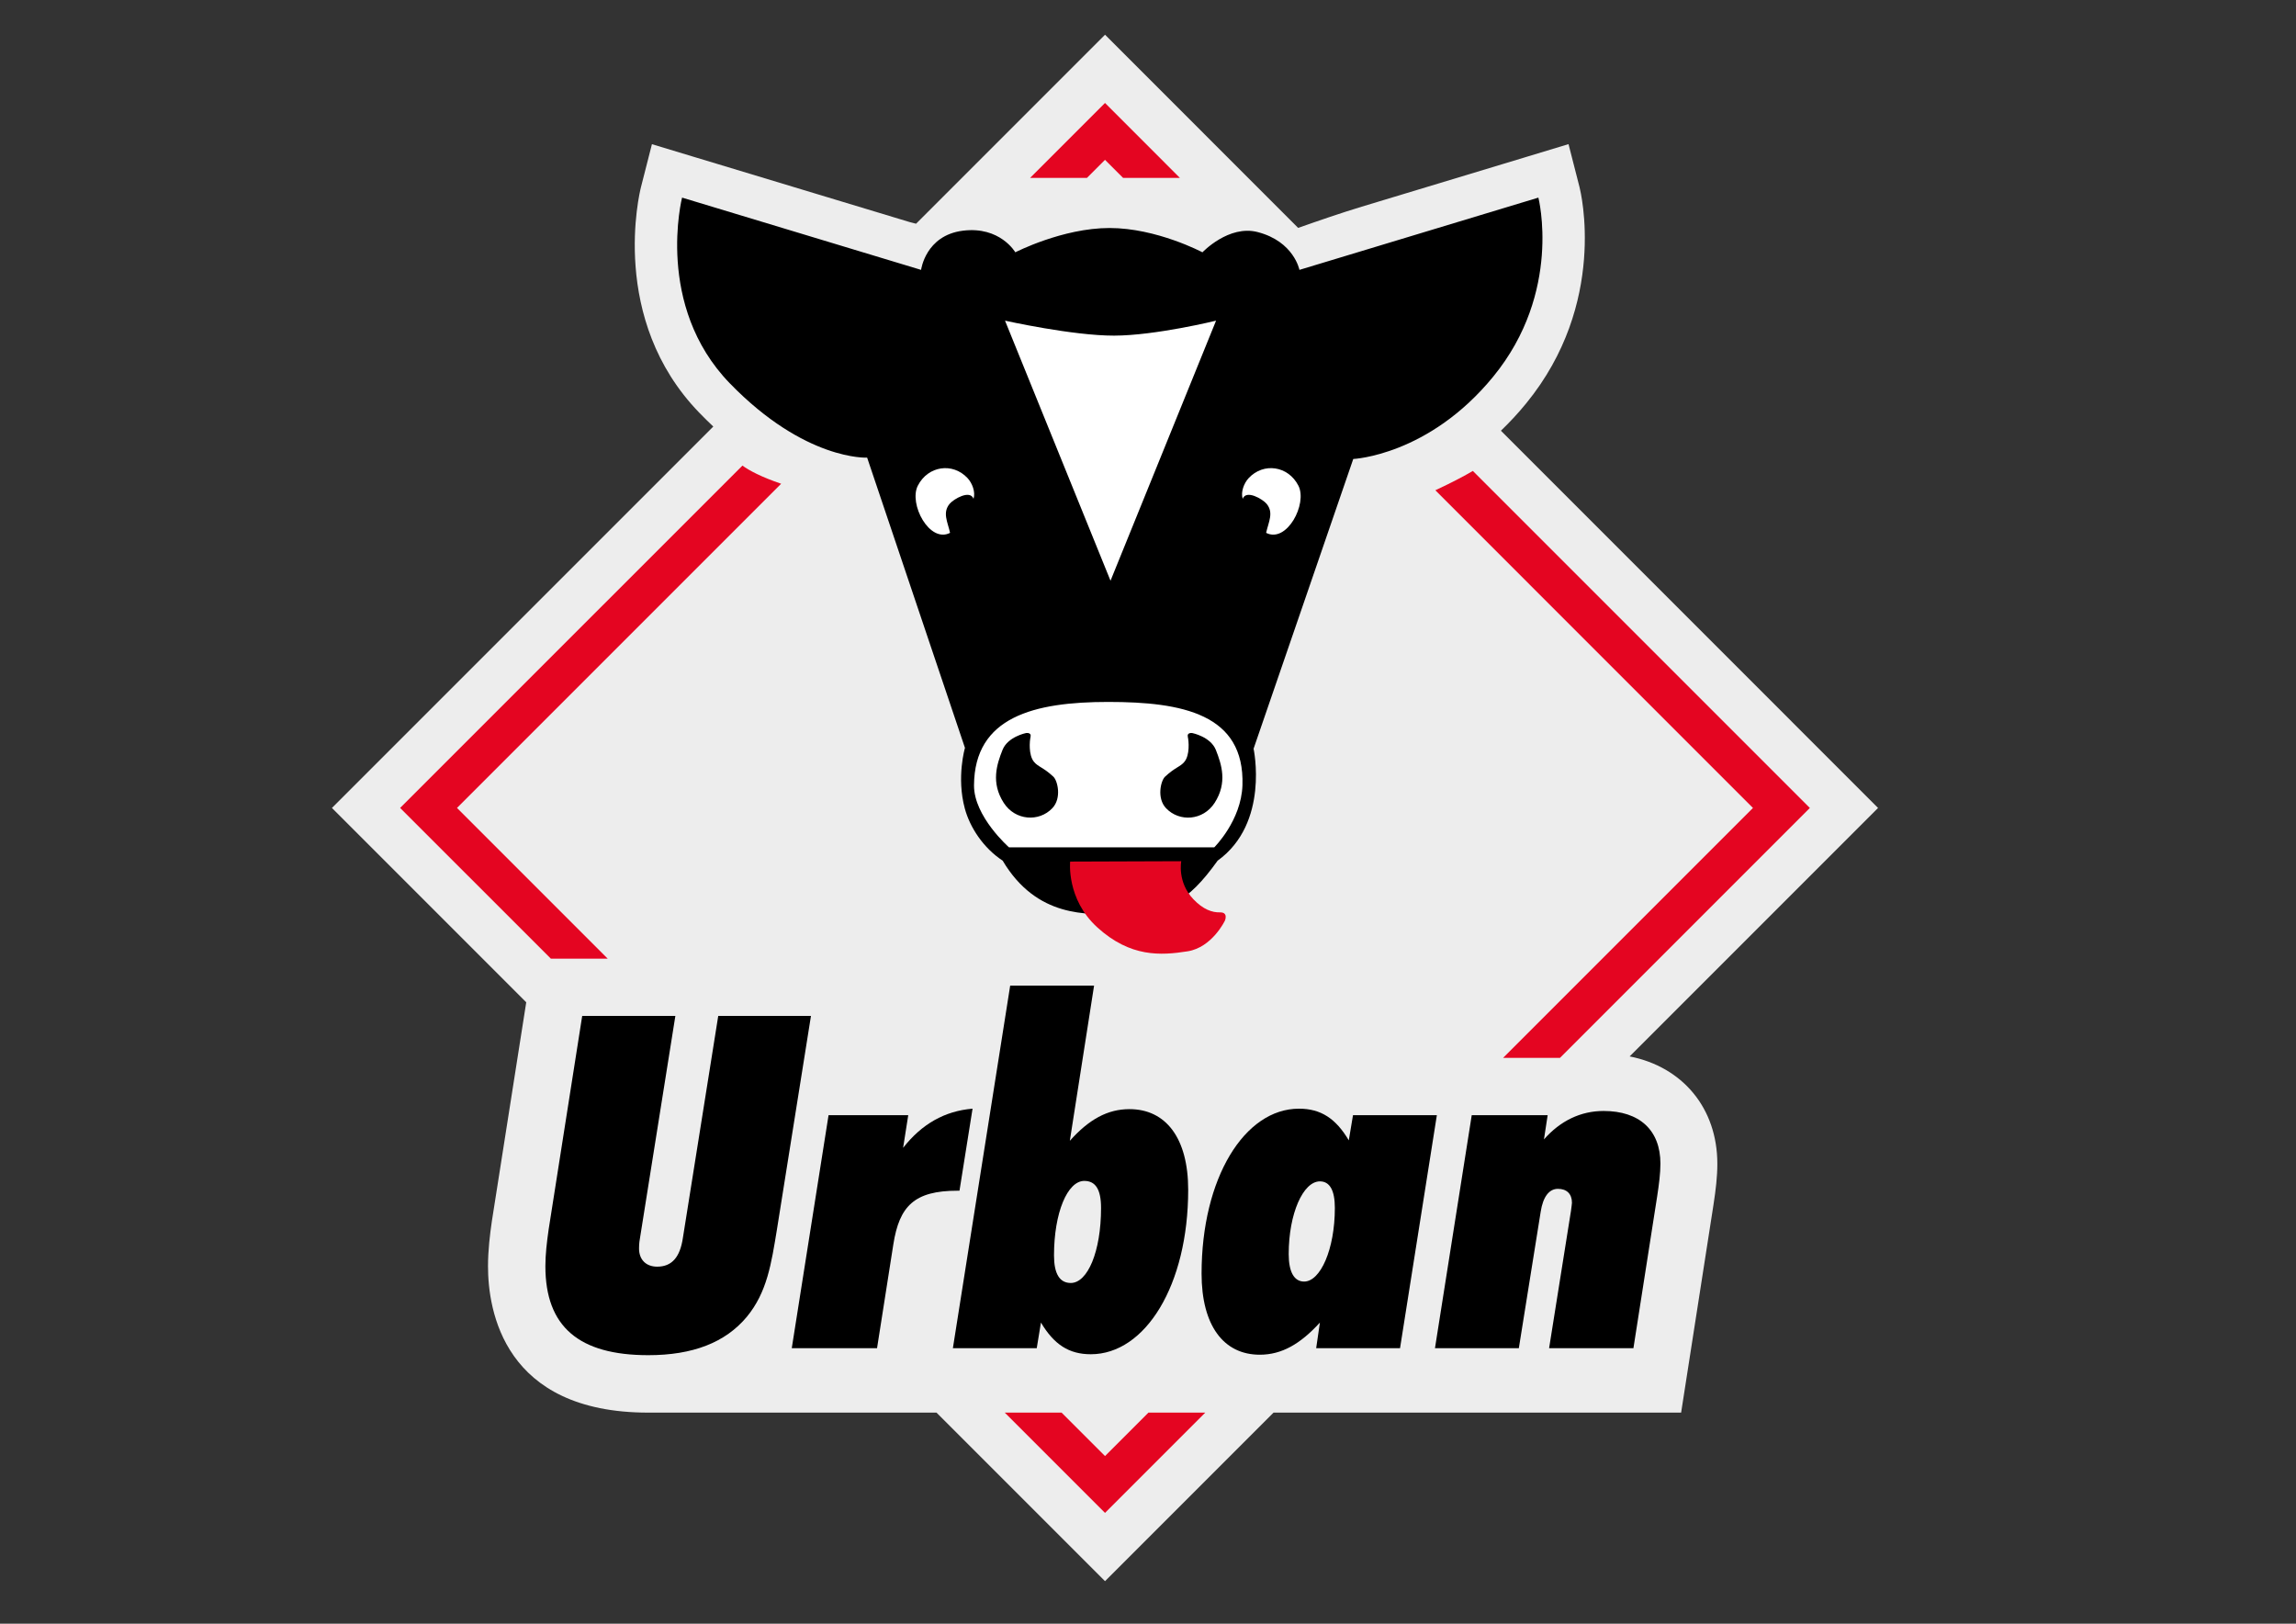 <?xml version="1.0" encoding="utf-8"?>
<!-- Generator: Adobe Illustrator 27.3.1, SVG Export Plug-In . SVG Version: 6.00 Build 0)  -->
<svg version="1.1" id="Ebene_1" xmlns="http://www.w3.org/2000/svg" xmlns:xlink="http://www.w3.org/1999/xlink" x="0px" y="0px"
	 viewBox="0 0 841.89 595.28" style="enable-background:new 0 0 841.89 595.28;" xml:space="preserve">
<rect x="0" y="0" width="841.89" height="595.28" fill="#333333" stroke="none"/>
<style type="text/css">
	.st0{fill:#EDEDED;}
	.st1{fill:#E40521;}
	.st2{fill:#FFFFFF;}
</style>
<g>
	<path class="st0" d="M597.55,387.3l91.09-91.09L550.35,157.91c3.23-3.1,6.33-6.43,9.24-10c30.03-36.7,20.02-77.6,19.58-79.32
		l-4.03-15.75l-15.55,4.71l-0.42,0.13l-29.94,9.05l-29.94,9.05c-7.59,2.3-15.57,5.05-23.29,7.77l-70.81-70.82L335.9,82.02
		c-0.78-0.19-1.57-0.37-2.33-0.6l-11.64-3.52l-18.67-5.64l-40.01-12.09l-8.65-2.61l-15.55-4.7l-4.02,15.74
		c-0.5,1.96-11.89,48.45,21.44,82.77c1.69,1.75,3.39,3.41,5.08,5.01L121.71,296.21l71.25,71.25l-12.61,80.28
		c-0.7,4.85-1.41,10.6-1.41,16.49c0,16.14,5.72,53.66,58.79,53.66c3.61,0,48.25,0,105.66,0l61.79,61.79l61.79-61.79
		c79.67,0,149.46,0,149.46,0l11.85-76.1c0.86-5.61,1.43-10.33,1.43-15.12C629.71,406.18,616.87,391.09,597.55,387.3z"/>
	<g>
		<path class="st1" d="M421.11,517.88l-15.92,15.93l-15.94-15.93c-7.04,0-13.98,0-20.84,0l36.77,36.77l36.77-36.77
			C435.01,517.88,428.07,517.88,421.11,517.88z"/>
	</g>
	<g>
		<polygon class="st1" points="398.57,65.21 405.18,58.6 411.8,65.21 432.63,65.21 405.18,37.75 377.72,65.21 		"/>
		<path class="st1" d="M286.43,177.35c-7.38-2.52-11.7-4.85-14.2-6.65l-125.51,125.5l55.27,55.26h20.84l-55.26-55.26L286.43,177.35z
			"/>
		<path class="st1" d="M540.06,172.65c-3.01,1.78-7.37,4.1-13.75,7.09l116.46,116.47l-91.63,91.63h0.15H572l91.63-91.63
			L540.06,172.65z"/>
	</g>
	<g>
		<path d="M213.48,372.46h34.16l-12.98,81.49c-0.34,1.88-0.34,3.08-0.34,3.77c0,4.09,2.56,6.66,6.66,6.66c5.47,0,8.37-3.6,9.4-10.43
			l12.98-81.49h34l-12.47,78.25c-2.05,12.48-3.59,23.06-11.1,32.12c-7.86,9.39-19.82,14-36.05,14c-25.45,0-37.76-10.42-37.76-32.63
			c0-4.26,0.52-8.71,1.2-13.49L213.48,372.46z"/>
		<path d="M303.81,408.85h29.22l-1.88,11.96c6.84-8.71,15.21-13.5,25.46-14.35l-4.79,30.07c-0.17,0-0.51,0-0.68,0
			c-15.89,0-21.36,5.63-23.57,19.64l-5.98,38.1h-31.27L303.81,408.85z"/>
		<path d="M370.41,361.35h30.76l-8.89,56.89c7.01-7.86,13.84-11.61,21.87-11.61c13.33,0,21.53,10.6,21.53,29.56
			c0,35.02-15.73,60.3-35.71,60.3c-8.03,0-13.49-3.58-18.28-11.62l-1.54,9.4H349.4L370.41,361.35z M392.63,470.36
			c6.15,0,11.1-11.44,11.1-27.51c0-6.83-2.05-9.91-6.15-9.91c-6.15,0-11.1,11.62-11.1,27.33
			C386.48,466.94,388.52,470.36,392.63,470.36z"/>
		<path d="M483.98,484.87c-7.17,7.86-14,11.79-22.04,11.79c-13.32,0-21.35-10.76-21.35-29.73c0-35.02,15.73-60.47,35.71-60.47
			c8.03,0,13.5,3.59,18.27,11.61l1.54-9.22h30.75l-13.5,85.42h-30.75L483.98,484.87z M472.54,459.76c0,6.67,2.05,10.08,5.65,10.08
			c5.97,0,11.27-11.79,11.27-26.99c0-6.49-1.88-9.74-5.48-9.74C477.84,433.11,472.54,444.9,472.54,459.76z"/>
		<path d="M539.65,408.85h27.84l-1.36,8.88c5.99-6.83,13.49-10.43,21.87-10.43c13.15,0,20.84,7.01,20.84,19.31
			c0,3.58-0.52,7.52-1.19,11.96l-8.71,55.7h-30.92l8.03-50.4c0.17-1.36,0.35-2.56,0.35-2.9c0-3.25-1.88-5.12-5.14-5.12
			c-3.24,0-5.46,2.9-6.32,8.37l-8.02,50.06h-30.75L539.65,408.85z"/>
	</g>
	<path d="M250.1,72.45l87.64,26.49c0,0,1.6-12.62,15.3-14.36c13.7-1.73,19.25,7.92,19.25,7.92s17.29-8.91,34.56-8.91
		c17.28,0,34.06,8.91,34.06,8.91s9.64-10.18,20.24-7.42c13.34,3.46,15.32,13.86,15.32,13.86l87.62-26.49c0,0,8.85,34.58-16.54,65.61
		c-23.69,28.97-51.34,30.21-51.34,30.21l-36.55,106.22c0,0,5.93,27.29-13.18,41.04c-10.99,15.35-18.91,19.61-36.68,19.61
		c-10.86,0-29.56,1.55-42.15-19.61c-7.11-4.68-12.01-12.2-13.88-19.13c-3.1-11.48,0.06-22.21,0.06-22.21l-35.87-106.41
		c0,0-22.71,1.23-50.35-27.24C239.99,112.06,250.1,72.45,250.1,72.45"/>
	<path class="st1" d="M433.14,315.73c0,0-1.54,7.67,4.43,13.92c3.57,3.77,6.89,4.91,9.75,4.84c3.18-0.08,1.83,3.02,1.83,3.02
		s-4.67,9.83-13.7,11.26c-9.81,1.54-20.95,2.24-33.05-8.74c-11.47-10.4-10-24.16-10-24.16L433.14,315.73z"/>
	<path class="st2" d="M406.37,257.34c-27.19,0-49.06,5.46-49.22,30.56c-0.08,11.43,12.83,22.75,12.83,22.75h75.26
		c0,0,9.9-9.78,10.34-22.75C456.44,261.76,433.54,257.34,406.37,257.34z"/>
	<path class="st2" d="M445.9,117.56c0,0-22.23,5.46-37.4,5.49c-15.16,0.03-39.98-5.49-39.98-5.49l38.68,95.34L445.9,117.56z"/>
	<path d="M386.23,284.73c1.58,1.47,3.13,7.89-0.36,11.56c-4.92,5.18-13.63,4.55-17.82-1.95c-4.77-7.41-2.54-14.14-0.45-19.41
		c1.91-4.84,8.6-6.18,8.6-6.18s2.08-0.36,1.68,1.41c-0.37,1.57-0.75,6.59,1.19,9.05C380.57,281.13,382.48,281.24,386.23,284.73
		 M434.35,279.22c1.96-2.46,1.56-7.48,1.2-9.05c-0.41-1.77,1.68-1.41,1.68-1.41s6.68,1.35,8.6,6.18c2.08,5.27,4.32,12-0.46,19.41
		c-4.19,6.5-12.89,7.13-17.81,1.95c-3.48-3.67-1.93-10.1-0.36-11.56C430.95,281.24,432.85,281.13,434.35,279.22"/>
	<path class="st2" d="M464.43,184.7c-1.41-1.7-7.49-5.3-8.76-1.83c-0.79-2.51,0.48-5.75,2.18-7.58c5.44-5.84,14.51-4.54,18.24,2.76
		c3.41,6.67-4.27,21.21-11.83,17.3C465.16,191.3,467.13,187.97,464.43,184.7z"/>
	<path class="st2" d="M348.21,184.7c1.41-1.7,7.49-5.3,8.76-1.83c0.79-2.51-0.49-5.75-2.18-7.58c-5.44-5.84-14.51-4.54-18.24,2.76
		c-3.41,6.67,4.27,21.21,11.82,17.3C347.47,191.3,345.51,187.97,348.21,184.7z"/>
</g>
</svg>
